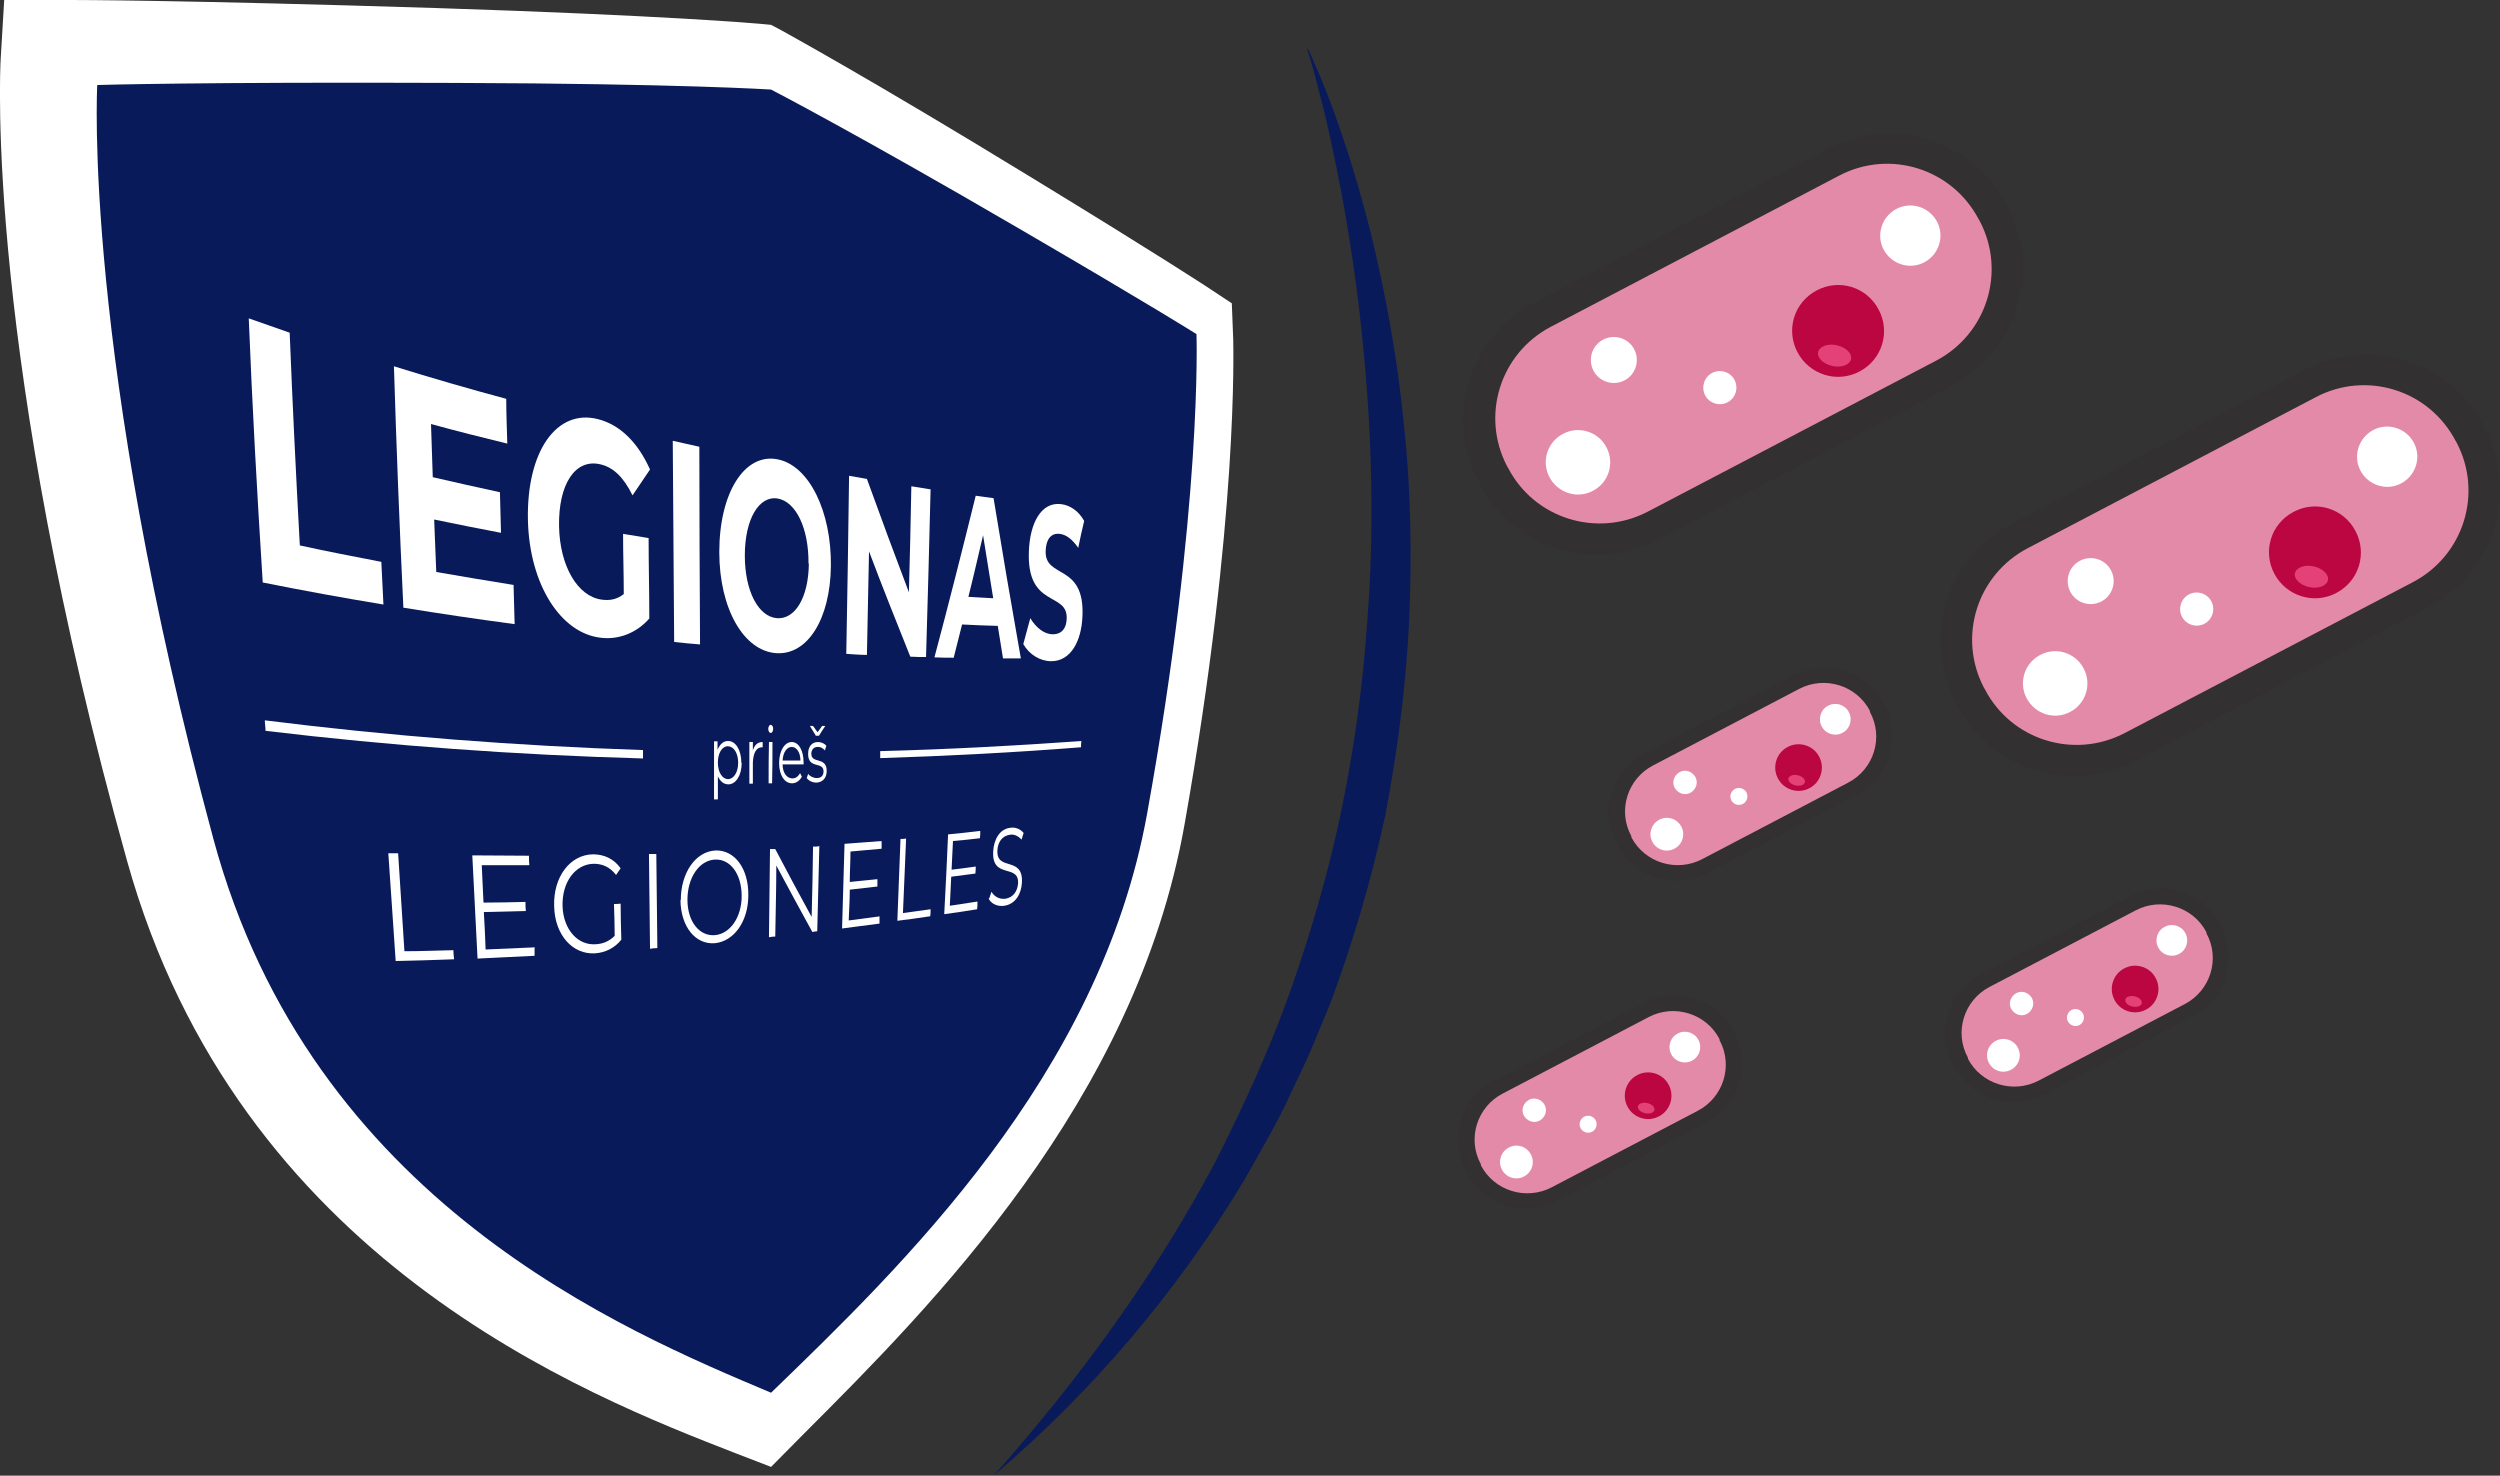 <?xml version="1.0" encoding="UTF-8"?><svg id="Layer_1" xmlns="http://www.w3.org/2000/svg" viewBox="0 0 71.46 42.18"><rect x="0" y="0" width="71.46" height="42.18" fill="#333333" stroke="none"/><defs><style>.cls-1{fill:#e44178;}.cls-1,.cls-2,.cls-3,.cls-4,.cls-5,.cls-6,.cls-7{stroke-width:0px;}.cls-2{fill:#bb0642;}.cls-8,.cls-5{isolation:isolate;}.cls-3{fill:#fff;}.cls-4{fill:#e48aa9;}.cls-5,.cls-7{fill:#091a5a;}.cls-6{fill:#331f27;opacity:.13;}</style></defs><path class="cls-3" d="m22.04,41.93l-.96-.37c-4.38-1.7-14.27-5.55-17.45-16.96C-.42,10.09,0,2.02.02,1.68L.12,0h1.9C2.15,0,5.11,0,12.47.23c6.5.21,9.15.44,9.25.45l.32.03.32.17c.1.06,2.49,1.36,7.1,4.18,3.77,2.3,4.99,3.11,5.04,3.14l.71.47.04,1.03c0,.2.16,5.1-1.39,13.86-1.4,7.92-7.22,13.76-10.88,17.42l-.93.94ZM5.38,4.73c.09,2.83.6,9.32,3.05,18.68,2.27,8.66,9.47,12.38,13.61,14.28,3.67-3.47,8.44-8.27,9.63-14.77,1.17-6.35,1.4-10.62,1.44-12.48-.74-.43-2.07-1.18-4.29-2.41-3.64-2.02-5.96-3.21-6.78-3.62-.84-.02-3.47-.05-8.54.07-3.84.1-6.51.19-8.12.26Z"/><path class="cls-5" d="m22.04,2.56s2.42,1.25,7.1,3.98c3.83,2.23,5.06,3.01,5.06,3.01,0,0,.18,4.89-1.41,13.7-1.35,7.51-7.04,12.97-10.75,16.56-4.17-1.76-13.14-5.46-15.94-15.83C2.34,10.07,2.78,2.43,2.78,2.43c0,0,2.91-.09,10.21-.06,6.44.02,9.05.19,9.05.19Z"/><g id="Group_2134"><g id="Legionas" class="cls-8"><g class="cls-8"><path class="cls-3" d="m7.11,9.1c.39.14.78.27,1.17.41.08,2.03.18,4.05.29,6.08.77.17,1.55.32,2.33.47.02.41.04.82.06,1.22-1.15-.19-2.3-.4-3.45-.63-.16-2.52-.3-5.04-.4-7.56Z"/><path class="cls-3" d="m14.68,16.73c.01.37.02.74.03,1.11-1.06-.14-2.13-.3-3.18-.47-.11-2.3-.2-4.6-.27-6.9,1.06.33,2.13.64,3.21.93,0,.43.02.85.03,1.28-.73-.18-1.46-.36-2.18-.56.02.51.03,1.01.05,1.52.64.15,1.28.29,1.92.43.01.39.02.77.03,1.16-.64-.12-1.28-.25-1.91-.38.02.5.04,1,.06,1.5.74.13,1.47.25,2.21.37Z"/><path class="cls-3" d="m17.81,15.26c.24.04.49.08.73.12,0,.77.02,1.54.02,2.3-.37.42-.88.61-1.38.55-1.14-.12-2.05-1.51-2.09-3.37-.04-1.96.82-3.18,2-2.88.63.16,1.14.66,1.49,1.44-.17.25-.33.49-.5.74-.26-.53-.56-.81-.93-.89-.71-.16-1.19.57-1.17,1.77.02,1.14.53,2.01,1.22,2.1.22.03.43,0,.63-.16,0-.57-.02-1.14-.02-1.71Z"/><path class="cls-3" d="m19.23,12.6c.25.06.51.11.76.17,0,1.88.01,3.77.02,5.65-.25-.02-.49-.04-.74-.07-.01-1.92-.03-3.84-.04-5.76Z"/><path class="cls-3" d="m20.56,15.78c0-1.69.72-2.84,1.67-2.65.9.18,1.54,1.49,1.52,3.06-.02,1.51-.67,2.54-1.56,2.48-.93-.06-1.63-1.27-1.63-2.89Zm2.55.33c.01-1.01-.36-1.77-.88-1.86-.53-.09-.94.58-.94,1.63,0,1.02.39,1.75.92,1.79.51.04.9-.58.91-1.56Z"/><path class="cls-3" d="m26.6,13.98c-.04,1.6-.08,3.2-.13,4.8-.15,0-.3,0-.45-.01-.4-1-.8-2-1.18-3.01-.02.99-.04,1.98-.06,2.96-.2,0-.4-.02-.59-.03.03-1.7.06-3.4.08-5.09.17.03.34.06.51.09.39,1.08.79,2.16,1.2,3.24.03-1.01.05-2.02.07-3.03.19.03.37.06.56.09Z"/><path class="cls-3" d="m28.52,17.89c-.34-.01-.68-.02-1.02-.04-.08.32-.16.63-.24.95-.18,0-.36,0-.55-.01.41-1.54.8-3.08,1.18-4.62.17.02.34.05.51.07.25,1.53.51,3.06.78,4.58-.17,0-.34,0-.51,0-.05-.31-.1-.62-.15-.93Zm-.13-.79c-.1-.6-.19-1.2-.29-1.8-.14.59-.27,1.17-.42,1.76.23.01.47.03.7.04Z"/><path class="cls-3" d="m29.25,18.41c.07-.25.13-.49.2-.74.16.27.4.46.64.46.27,0,.39-.18.4-.44.04-.79-1.15-.29-1.08-1.94.03-.78.34-1.41.92-1.34.25.03.5.19.66.48-.06.26-.12.51-.17.77-.17-.25-.35-.38-.53-.4-.28-.03-.39.2-.4.48-.04.82,1.13.34,1.05,1.89-.03.69-.33,1.27-.89,1.27-.32,0-.63-.19-.8-.49Z"/></g></g><g id="legioneles" class="cls-8"><g class="cls-8"><path class="cls-3" d="m11.1,24.39c.09,0,.19,0,.28,0,.06.93.12,1.87.18,2.8.47,0,.93-.02,1.4-.03,0,.09.01.17.02.26-.56.02-1.11.04-1.67.05-.07-1.03-.14-2.06-.21-3.08Z"/><path class="cls-3" d="m15.28,27.07c0,.08,0,.17,0,.25-.54.03-1.08.05-1.63.08-.05-.99-.1-1.97-.15-2.95.54,0,1.08.01,1.62.01,0,.09,0,.18.01.27-.45,0-.91,0-1.36,0,.02.36.03.71.05,1.07.4,0,.8-.01,1.2-.02,0,.09,0,.17.01.26-.4.01-.8.02-1.2.03.02.36.04.71.05,1.07.46-.02.92-.04,1.38-.06Z"/><path class="cls-3" d="m17.53,25.84c.07,0,.14,0,.21-.01,0,.34.01.69.02,1.03-.19.24-.46.37-.75.39-.64.04-1.15-.52-1.17-1.34-.03-.84.45-1.48,1.11-1.49.32,0,.6.13.79.4-.04.06-.09.13-.13.19-.18-.23-.39-.32-.64-.32-.53.01-.91.53-.89,1.21.02.66.43,1.13.95,1.09.2-.01.38-.08.54-.24,0-.3-.01-.61-.02-.91Z"/><path class="cls-3" d="m18.55,24.41c.07,0,.14,0,.21,0,.01.9.02,1.79.03,2.69-.07,0-.14.01-.21.02-.01-.9-.02-1.8-.03-2.7Z"/><path class="cls-3" d="m19.46,25.73c0-.78.42-1.39.99-1.42.55-.02.95.52.94,1.28,0,.74-.4,1.31-.95,1.37-.56.05-.98-.47-.99-1.23Zm1.74-.12c0-.62-.32-1.06-.76-1.04-.45.02-.79.51-.79,1.15,0,.62.34,1.05.79,1.01.43-.04.76-.51.76-1.12Z"/><path class="cls-3" d="m23.42,24.17c-.02.82-.04,1.64-.06,2.45-.05,0-.09.01-.14.02-.35-.63-.69-1.27-1.03-1.9,0,.68-.02,1.35-.03,2.03-.06,0-.12.01-.18.02.01-.84.02-1.68.03-2.52.05,0,.1,0,.15,0,.34.65.69,1.3,1.04,1.94.02-.67.03-1.34.04-2.01.06,0,.11,0,.17-.01Z"/><path class="cls-3" d="m25.14,26.19c0,.07,0,.14,0,.21-.36.05-.72.09-1.07.14.02-.81.05-1.61.07-2.42.35-.03.71-.05,1.06-.08,0,.07,0,.15,0,.22-.3.03-.59.05-.89.08,0,.29-.02.58-.02.87.26-.03.53-.05.79-.08,0,.07,0,.14,0,.21-.26.03-.53.06-.79.09,0,.29-.02.59-.03.88.3-.04.61-.08.91-.12Z"/><path class="cls-3" d="m25.75,23.98c.05,0,.1,0,.15-.01-.03.71-.06,1.42-.09,2.13.26-.04.53-.07.79-.11,0,.07,0,.14-.01.2-.31.05-.63.09-.94.13.03-.78.06-1.56.09-2.34Z"/><path class="cls-3" d="m27.94,25.79c0,.07,0,.13-.01.2-.31.05-.62.1-.94.14.04-.76.08-1.52.11-2.28.31-.03.61-.06.92-.1,0,.07,0,.14-.01.21-.26.03-.52.06-.77.08-.01.27-.03.55-.04.82.23-.03.46-.06.69-.09,0,.07,0,.13-.01.2-.23.03-.46.06-.69.09-.01.28-.03.55-.04.83.26-.04.53-.08.79-.12Z"/><path class="cls-3" d="m28.28,25.67c.02-.06.04-.12.06-.18.08.14.23.22.4.2.23-.04.34-.22.36-.43.04-.59-.76-.11-.71-.93.02-.33.18-.64.5-.67.14-.02.28.04.37.15-.02.06-.04.13-.06.19-.1-.11-.22-.16-.33-.14-.23.03-.35.22-.36.45-.03.61.75.14.7.93-.02.31-.18.6-.5.65-.19.03-.37-.05-.45-.2Z"/></g></g><g id="Group_1838"><path class="cls-3" d="m18.38,21.44c-3.62-.12-7.23-.4-10.81-.85,0,.1.02.2.02.3,3.58.43,7.18.69,10.79.79,0-.08,0-.16,0-.24Z"/><path class="cls-3" d="m25.16,21.46c0,.07,0,.14,0,.21,1.91-.06,3.83-.16,5.74-.31,0-.06,0-.12.01-.18-1.92.14-3.83.24-5.75.29Z"/><g id="prieš" class="cls-8"><g class="cls-8"><path class="cls-3" d="m21.2,21.81c0,.36-.17.61-.38.61-.13,0-.23-.08-.3-.23,0,.22,0,.44,0,.66-.04,0-.07,0-.11,0,0-.55,0-1.11,0-1.66.03,0,.07,0,.1,0,0,.08,0,.16,0,.24.07-.16.17-.25.3-.25.22,0,.38.26.38.62Zm-.1,0c0-.28-.12-.47-.29-.48-.17,0-.29.19-.29.47,0,.28.13.47.29.47.16,0,.29-.19.29-.47Z"/><path class="cls-3" d="m21.8,21.2c0,.05,0,.11,0,.16,0,0-.02,0-.02,0-.16,0-.25.16-.26.44,0,.2,0,.4,0,.6-.03,0-.07,0-.1,0,0-.4,0-.8,0-1.19.03,0,.07,0,.1,0,0,.08,0,.16,0,.24.05-.16.14-.24.28-.24Z"/><path class="cls-3" d="m21.96,20.83c0-.06.04-.12.07-.11.04,0,.07.05.07.11,0,.07-.03.12-.07.12-.04,0-.07-.05-.07-.12Zm.02.38s.07,0,.1,0c0,.39,0,.79-.01,1.18-.03,0-.07,0-.1,0,0-.39,0-.79.01-1.18Z"/><path class="cls-3" d="m22.97,21.85c-.2,0-.4,0-.6,0,0,.24.12.4.28.4.09,0,.16-.05.22-.15.02.03.03.07.05.1-.06.12-.17.19-.28.19-.22,0-.37-.24-.37-.58,0-.35.16-.6.36-.6.2,0,.34.24.34.59,0,.01,0,.03,0,.05Zm-.6-.11c.17,0,.34,0,.51,0,0-.23-.11-.39-.25-.39-.14,0-.25.16-.26.39Z"/><path class="cls-3" d="m23.63,22.04c0,.19-.11.32-.29.33-.12,0-.22-.05-.28-.13.01-.04.03-.08.04-.12.05.07.15.12.25.12.13,0,.19-.08.19-.19,0-.3-.45-.05-.44-.51,0-.19.1-.33.28-.33.09,0,.19.04.24.11-.01.04-.03.08-.04.13-.06-.07-.13-.1-.2-.1-.13,0-.18.08-.19.19,0,.31.45.07.44.51Zm-.31-1.01c-.06-.09-.11-.19-.17-.28.03,0,.06,0,.09,0,.04.06.09.12.13.18.04-.06.09-.12.13-.18.03,0,.06,0,.09,0-.06.09-.12.18-.18.28-.03,0-.06,0-.1,0Z"/></g></g></g></g><g class="cls-8"><path class="cls-7" d="m37.39,1.4c.39.84.72,1.7,1.01,2.58.3.88.55,1.77.78,2.67.44,1.8.77,3.64.95,5.49.2,1.85.23,3.72.15,5.59-.09,1.87-.33,3.72-.68,5.56-.39,1.83-.92,3.63-1.57,5.38l-.54,1.3-.14.32-.15.32-.3.63c-.38.85-.87,1.66-1.32,2.47-1.92,3.2-4.36,6.07-7.17,8.46,2.45-2.76,4.61-5.73,6.32-8.94.82-1.62,1.58-3.27,2.18-4.98.6-1.71,1.1-3.45,1.46-5.22.36-1.77.6-3.57.72-5.38.14-1.81.14-3.63.05-5.45-.1-1.82-.29-3.64-.58-5.44-.14-.9-.32-1.8-.51-2.7-.1-.45-.2-.9-.32-1.34-.11-.45-.23-.89-.37-1.33Z"/></g><g id="Group_1677"><path id="Path_1394-2" class="cls-6" d="m43.86,8.65l8.39-4.4c1.85-.97,4.14-.25,5.11,1.6l.03.07c.97,1.85.25,4.14-1.6,5.11l-8.39,4.4c-1.85.97-4.14.25-5.11-1.6l-.03-.07c-.97-1.85-.26-4.14,1.59-5.11,0,0,0,0,0,0"/><path id="Path_1395-2" class="cls-4" d="m44.33,9.34l8.24-4.32c1.45-.76,3.23-.2,3.99,1.25l.03.05c.76,1.45.2,3.23-1.25,3.99l-8.25,4.32c-1.45.75-3.23.19-3.98-1.25l-.03-.05c-.76-1.45-.2-3.23,1.25-3.99"/><path id="Path_1396-2" class="cls-2" d="m51.38,10.07c-.34-.64-.1-1.43.55-1.77.64-.34,1.43-.1,1.77.55.34.64.1,1.43-.55,1.77,0,0,0,0,0,0-.64.34-1.43.09-1.77-.55,0,0,0,0,0,0"/><path id="Path_1397-2" class="cls-1" d="m52.37,10.46c-.26-.06-.44-.24-.4-.4s.28-.25.54-.19.44.24.4.4-.28.25-.54.19"/><path id="Path_1398-2" class="cls-3" d="m48.74,11.3c-.12-.23-.03-.52.2-.64.23-.12.52-.03.64.2.12.23.03.52-.2.64,0,0,0,0,0,0-.23.12-.52.03-.64-.2,0,0,0,0,0,0"/><path id="Path_1399-2" class="cls-3" d="m45.55,10.6c-.17-.32-.05-.72.27-.89.32-.17.72-.05.89.27.17.32.05.72-.27.89,0,0,0,0,0,0-.32.17-.72.05-.89-.27"/><path id="Path_1400-2" class="cls-3" d="m53.84,7.13c-.22-.42-.05-.94.37-1.16.42-.22.94-.05,1.16.37.22.42.05.94-.37,1.16,0,0,0,0,0,0-.42.22-.94.05-1.16-.37"/><path id="Path_1401-2" class="cls-3" d="m44.29,13.64c-.24-.45-.06-1.01.39-1.24.45-.24,1.01-.06,1.24.39.24.45.06,1.01-.39,1.24,0,0,0,0,0,0-.45.24-1,.06-1.24-.39"/></g><g id="Group_1677-2"><path id="Path_1394-2-2" class="cls-6" d="m57.5,14.97l8.39-4.4c1.85-.97,4.14-.25,5.11,1.6l.03.07c.97,1.85.25,4.14-1.6,5.11l-8.39,4.4c-1.85.97-4.14.25-5.11-1.6l-.03-.07c-.97-1.85-.26-4.14,1.59-5.11,0,0,0,0,0,0"/><path id="Path_1395-2-2" class="cls-4" d="m57.96,15.67l8.24-4.32c1.45-.76,3.23-.2,3.99,1.25l.03.05c.76,1.45.2,3.23-1.25,3.99l-8.25,4.32c-1.45.75-3.23.19-3.98-1.25l-.03-.05c-.76-1.45-.2-3.23,1.25-3.99"/><path id="Path_1396-2-2" class="cls-2" d="m65.01,16.4c-.34-.64-.1-1.43.55-1.77.64-.34,1.43-.1,1.77.55.34.64.1,1.43-.55,1.77,0,0,0,0,0,0-.64.34-1.43.09-1.77-.55,0,0,0,0,0,0"/><path id="Path_1397-2-2" class="cls-1" d="m66,16.78c-.26-.06-.44-.24-.4-.4s.28-.25.54-.19.44.24.4.4-.28.25-.54.19"/><path id="Path_1398-2-2" class="cls-3" d="m62.37,17.63c-.12-.23-.03-.52.2-.64.23-.12.52-.03.64.2.12.23.03.52-.2.64,0,0,0,0,0,0-.23.12-.52.03-.64-.2,0,0,0,0,0,0"/><path id="Path_1399-2-2" class="cls-3" d="m59.18,16.92c-.17-.32-.05-.72.27-.89.32-.17.72-.05.89.27.17.32.05.72-.27.89,0,0,0,0,0,0-.32.17-.72.05-.89-.27"/><path id="Path_1400-2-2" class="cls-3" d="m67.47,13.45c-.22-.42-.05-.94.37-1.16.42-.22.94-.05,1.16.37.22.42.05.94-.37,1.16,0,0,0,0,0,0-.42.22-.94.05-1.16-.37"/><path id="Path_1401-2-2" class="cls-3" d="m57.93,19.96c-.24-.45-.06-1.01.39-1.24.45-.24,1.01-.06,1.24.39.24.45.06,1.01-.39,1.24,0,0,0,0,0,0-.45.24-1,.06-1.24-.39"/></g><g id="Group_1677-3"><path id="Path_1394-2-3" class="cls-6" d="m47.01,21.53l4.25-2.23c.94-.49,2.1-.13,2.59.81l.02.03c.49.94.13,2.1-.81,2.59l-4.25,2.23c-.94.49-2.1.13-2.59-.81l-.02-.04c-.49-.94-.13-2.1.81-2.59,0,0,0,0,0,0"/><path id="Path_1395-2-3" class="cls-4" d="m47.25,21.88l4.18-2.19c.73-.38,1.64-.1,2.02.63v.03c.4.73.11,1.64-.62,2.02l-4.18,2.19c-.73.38-1.64.1-2.02-.63v-.03c-.4-.73-.11-1.64.62-2.02"/><path id="Path_1396-2-3" class="cls-2" d="m50.82,22.25c-.17-.32-.05-.73.28-.9.32-.17.73-.05.9.28.17.32.05.73-.28.9,0,0,0,0,0,0-.32.17-.73.05-.9-.28h0"/><path id="Path_1397-2-3" class="cls-1" d="m51.32,22.45c-.13-.03-.22-.12-.2-.2s.14-.12.27-.09.22.12.2.2-.14.12-.27.09"/><path id="Path_1398-2-3" class="cls-3" d="m49.49,22.88c-.06-.12-.02-.26.1-.33.12-.06.26-.02.33.1.06.12.02.26-.1.33,0,0,0,0,0,0-.12.06-.26.02-.33-.1,0,0,0,0,0,0"/><path id="Path_1399-2-3" class="cls-3" d="m47.87,22.52c-.09-.16-.02-.36.14-.45.16-.09.36-.02.45.14.09.16.02.36-.14.45,0,0,0,0,0,0-.16.09-.36.02-.45-.14"/><path id="Path_1400-2-3" class="cls-3" d="m52.07,20.76c-.11-.21-.03-.48.19-.59.21-.11.48-.03.59.19.11.21.03.48-.19.59,0,0,0,0,0,0-.21.11-.48.03-.59-.19"/><path id="Path_1401-2-3" class="cls-3" d="m47.23,24.06c-.12-.23-.03-.51.2-.63.23-.12.51-.03.63.2.12.23.03.51-.2.63,0,0,0,0,0,0-.23.12-.51.03-.63-.2"/></g><g id="Group_1677-4"><path id="Path_1394-2-4" class="cls-6" d="m42.71,30.9l4.25-2.23c.94-.49,2.1-.13,2.59.81l.02.03c.49.94.13,2.1-.81,2.59l-4.25,2.23c-.94.49-2.1.13-2.59-.81l-.02-.04c-.49-.94-.13-2.1.81-2.59,0,0,0,0,0,0"/><path id="Path_1395-2-4" class="cls-4" d="m42.95,31.26l4.18-2.19c.73-.38,1.64-.1,2.02.63v.03c.4.73.11,1.64-.62,2.02l-4.18,2.19c-.73.38-1.64.1-2.02-.63v-.03c-.4-.73-.11-1.64.62-2.02"/><path id="Path_1396-2-4" class="cls-2" d="m46.52,31.63c-.17-.32-.05-.73.28-.9.32-.17.73-.05.9.28.17.32.05.73-.28.9,0,0,0,0,0,0-.32.17-.73.05-.9-.28h0"/><path id="Path_1397-2-4" class="cls-1" d="m47.02,31.82c-.13-.03-.22-.12-.2-.2s.14-.12.27-.09.22.12.2.2-.14.12-.27.09"/><path id="Path_1398-2-4" class="cls-3" d="m45.18,32.25c-.06-.12-.02-.26.1-.33.12-.06.26-.02.33.1.06.12.02.26-.1.33,0,0,0,0,0,0-.12.06-.26.02-.33-.1,0,0,0,0,0,0"/><path id="Path_1399-2-4" class="cls-3" d="m43.56,31.89c-.09-.16-.02-.36.14-.45.16-.09.36-.02.45.14.09.16.02.36-.14.45,0,0,0,0,0,0-.16.09-.36.02-.45-.14"/><path id="Path_1400-2-4" class="cls-3" d="m47.77,30.13c-.11-.21-.03-.48.19-.59.21-.11.48-.03.59.19.11.21.03.48-.19.59,0,0,0,0,0,0-.21.11-.48.03-.59-.19"/><path id="Path_1401-2-4" class="cls-3" d="m42.93,33.43c-.12-.23-.03-.51.2-.63.23-.12.51-.03.63.2.12.23.03.51-.2.63,0,0,0,0,0,0-.23.12-.51.03-.63-.2"/></g><g id="Group_1677-5"><path id="Path_1394-2-5" class="cls-6" d="m56.63,27.85l4.25-2.23c.94-.49,2.1-.13,2.59.81l.02.03c.49.94.13,2.1-.81,2.59l-4.25,2.23c-.94.49-2.1.13-2.59-.81l-.02-.04c-.49-.94-.13-2.1.81-2.59,0,0,0,0,0,0"/><path id="Path_1395-2-5" class="cls-4" d="m56.87,28.21l4.18-2.19c.73-.38,1.64-.1,2.02.63v.03c.4.73.11,1.64-.62,2.02l-4.18,2.19c-.73.38-1.64.1-2.02-.63v-.03c-.4-.73-.11-1.64.62-2.02"/><path id="Path_1396-2-5" class="cls-2" d="m60.44,28.58c-.17-.32-.05-.73.28-.9.32-.17.73-.05.9.28.17.32.05.73-.28.9,0,0,0,0,0,0-.32.17-.73.05-.9-.28h0"/><path id="Path_1397-2-5" class="cls-1" d="m60.95,28.77c-.13-.03-.22-.12-.2-.2s.14-.12.27-.09.22.12.2.2-.14.12-.27.09"/><path id="Path_1398-2-5" class="cls-3" d="m59.11,29.2c-.06-.12-.02-.26.1-.33.12-.06.26-.02.33.1.06.12.02.26-.1.33,0,0,0,0,0,0-.12.06-.26.02-.33-.1,0,0,0,0,0,0"/><path id="Path_1399-2-5" class="cls-3" d="m57.49,28.84c-.09-.16-.02-.36.14-.45.16-.09.36-.02.45.14.09.16.02.36-.14.45,0,0,0,0,0,0-.16.09-.36.02-.45-.14"/><path id="Path_1400-2-5" class="cls-3" d="m61.69,27.08c-.11-.21-.03-.48.19-.59.21-.11.48-.03.59.19.11.21.03.48-.19.59,0,0,0,0,0,0-.21.11-.48.03-.59-.19"/><path id="Path_1401-2-5" class="cls-3" d="m56.85,30.38c-.12-.23-.03-.51.2-.63.23-.12.51-.03.63.2.12.23.03.51-.2.63,0,0,0,0,0,0-.23.12-.51.03-.63-.2"/></g></svg>